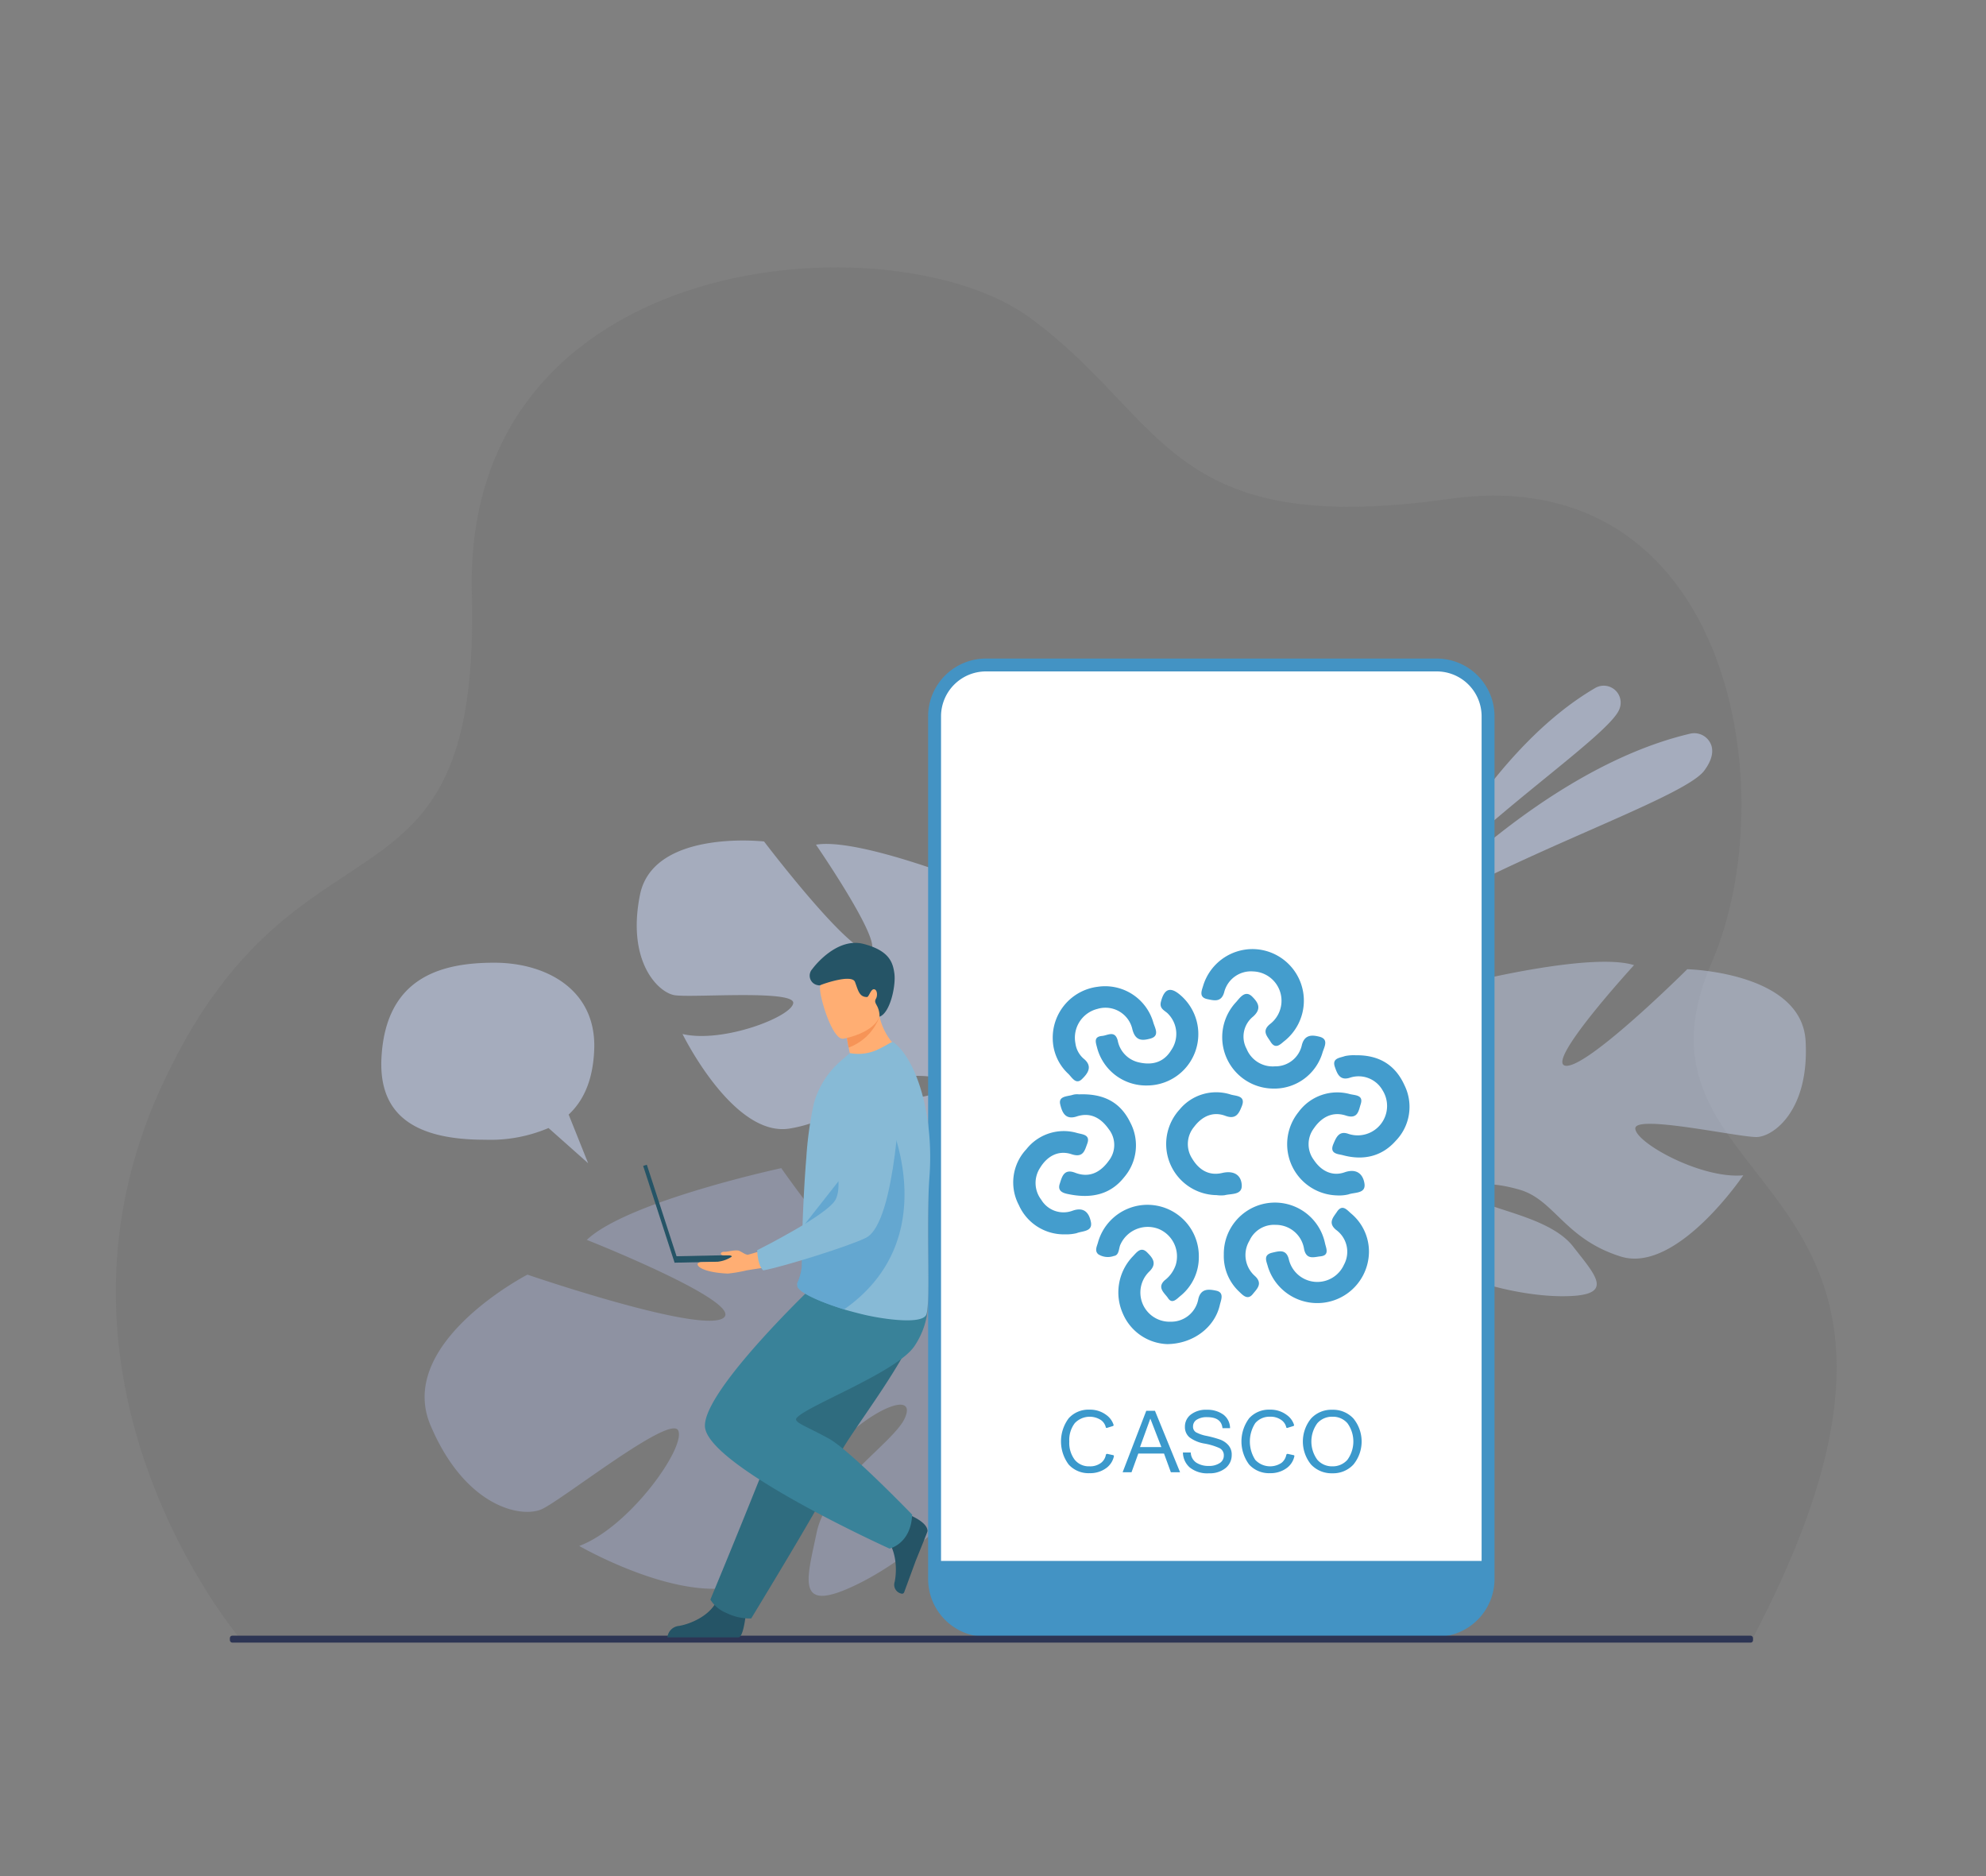 <svg id="Layer_1" data-name="Layer 1" xmlns="http://www.w3.org/2000/svg" viewBox="0 0 360 340"><rect x="0" y="0" width="360" height="340" fill="#808080" stroke="none"/><defs><style>.cls-1{fill:#606060;opacity:0.18;}.cls-2,.cls-3{fill:#d1deff;}.cls-2{opacity:0.4;}.cls-3{opacity:0.5;}.cls-4{fill:#bacaff;opacity:0.3;}.cls-5{fill:#fff;}.cls-6{fill:#4393c4;}.cls-7{fill:#2d3554;}.cls-8{fill:#255466;}.cls-9{fill:#2f6c7f;}.cls-10{fill:#398299;}.cls-11{fill:#ffae73;}.cls-12{fill:#87bad6;}.cls-13{fill:#4b99cc;opacity:0.57;}.cls-14{fill:#f69457;}.cls-15{fill:#3b99cc;}.cls-16{fill:#449dcd;}.cls-17{fill:#439ccd;}</style></defs><title>steps_01</title><path class="cls-1" d="M43.36,296.74S4.51,250.93,29.23,197s57.92-26.79,56.31-89.52S161.89,39.4,186.7,57.59s24.67,40.09,75.9,32.84,61,53.18,47.68,84c-18.91,43.69,52.48,36.48,7.5,122.34Z"/><path class="cls-2" d="M327.3,188.65c-.71-12.51-21.45-13-21.45-13s-17.93,17.84-22,17.5,12.35-18.24,12.35-18.24c-7.48-2.36-28.93,2.9-28.93,2.9s-3.87,24.41-7.71,23.08,4.53-21.44,4.53-21.44c-7.86.66-16.58,7.83-16.58,7.83-11.6,12.22,4.7,26.48,4.7,26.48a40.14,40.14,0,0,1-8.73,17h0a29.7,29.7,0,0,0-3.37,4.29l2,.43c.28-.51.57-1,.88-1.45h0l0,0,.85-1.17h0c.87-1.08,1.47-1.88,1.87-2.47h0c2.65-3.39,6.35-7.76,8.34-8.42a3.88,3.88,0,0,1-.24-1c.08.32.16.66.24,1C256,230,273,234.85,283,234.91s6.41-3.54,2.16-9-15.33-6.63-18.17-9,2.21-3.14,8.51-1.29,8.15,8.93,18.3,12.1S316,213,316,213c-7.62.71-19.6-5.94-19.57-8.51s19,1.69,22.06,1.57S328,201.16,327.3,188.65Z"/><path class="cls-3" d="M258.36,160.49s12.11-24.92,30.81-35.81a3.07,3.07,0,0,1,4.41,3.74.69.69,0,0,1-.05.13C291.75,133.13,270.06,147.52,258.36,160.49Z"/><path class="cls-3" d="M254.16,167.37s24.53-27.89,52.18-34.4a3.27,3.27,0,0,1,3.91,2.24c.3,1.09.09,2.56-1.33,4.46C305.13,144.76,273.19,155.23,254.16,167.37Z"/><path class="cls-3" d="M116,162.21c2.37-12,22.5-9.71,22.5-9.71s14.93,19.67,18.89,19.88-9.48-19.3-9.48-19.3c7.55-1.27,27.58,6.7,27.58,6.7s.46,24.12,4.35,23.36-1.49-21.35-1.49-21.35c7.51,1.7,15,9.8,15,9.8,9.56,13.39-8.11,25-8.11,25a39.11,39.11,0,0,0,6.16,17.56h0a28.9,28.9,0,0,1,2.67,4.61l-2,.14a16.18,16.18,0,0,0-.66-1.52h0v0l-.67-1.25h0c-.7-1.16-1.18-2-1.48-2.64h0c-2.1-3.64-5.09-8.36-6.92-9.26a3.85,3.85,0,0,0,.36-.95c-.11.3-.24.61-.36.95-2.92,7.6-20,10-29.71,8.73s-5.73-4.28-.88-9,15.72-4.34,18.79-6.28-1.72-3.34-8.06-2.4-9.09,7.54-19.32,9.24-19.44-17.13-19.44-17.13c7.27,1.71,19.75-3.1,20.07-5.59s-18.56-.92-21.55-1.45S113.6,174.21,116,162.21Z"/><path class="cls-4" d="M78,258.22C71.8,243.29,95.61,231,95.61,231s30.9,10.6,35.41,7.92-24.65-14.22-24.65-14.22c7.37-7,35.25-13,35.25-13s18.29,26.18,22,22.47-17.37-22.36-17.37-22.36c9.5-3.68,23.69-.27,23.69-.27,20.37,7.65,9.49,33.42,9.49,33.42s6.53,8.94,19.71,14.77h0a37.38,37.38,0,0,1,6.34,3.08l-2.1,1.64c-.61-.43-1.22-.83-1.84-1.19h0c-.39-.22-1-.52-1.66-.88h0c-1.62-.76-2.78-1.35-3.57-1.81h0c-5-2.45-11.75-5.44-14.44-5.08a5.1,5.1,0,0,0-.3-1.32q.15.63.3,1.32c2.39,10.5-14.6,25.76-26.21,31.5s-9.45-.49-7.62-9.27,14.08-16.36,16-20.76-4.34-2.4-10.62,3.31-4.43,15-14.42,24.4-34-4.5-34-4.5c9.24-3.48,19.41-18,17.93-20.94s-21.07,12.66-24.75,14.29S84.29,273.15,78,258.22Z"/><rect class="cls-5" x="169.41" y="120.52" width="100.33" height="174.95" rx="9.3"/><path class="cls-6" d="M260.44,296.63H178.71a10.48,10.48,0,0,1-10.47-10.46V129.82a10.48,10.48,0,0,1,10.47-10.47h81.73a10.48,10.48,0,0,1,10.47,10.47V286.17A10.48,10.48,0,0,1,260.44,296.63ZM178.71,121.68a8.15,8.15,0,0,0-8.13,8.14V286.17a8.14,8.14,0,0,0,8.13,8.13h81.73a8.14,8.14,0,0,0,8.13-8.13V129.82a8.14,8.14,0,0,0-8.13-8.14Z"/><path class="cls-6" d="M169.75,282.88H269.92a0,0,0,0,1,0,0v2.23a9.78,9.78,0,0,1-9.78,9.78H179.53a9.78,9.78,0,0,1-9.78-9.78v-2.23A0,0,0,0,1,169.75,282.88Z"/><rect class="cls-7" x="41.67" y="296.43" width="276.1" height="1.26" rx="0.43"/><path class="cls-3" d="M69.16,191.47c.88-14.54,11.08-17,20.45-17s18.55,4.86,18.1,15.79c-.19,4.72-1.5,8.82-4.63,11.73l3.53,8.82-7.18-6.38a26.89,26.89,0,0,1-11.49,2.12C73.58,206.58,68.59,200.83,69.16,191.47Z"/><path class="cls-8" d="M135.35,290.81s-.36,5.85-1.49,5.93h-5.74l-7.14,0a2.31,2.31,0,0,1,2.13-2.08c2.09-.37,5.58-1.83,6.84-4.59S135.35,290.81,135.35,290.81Z"/><path class="cls-9" d="M151.65,264.89a15.84,15.84,0,0,1-.66,2.37c-.3.84-.66,1.73-1.09,2.65-1.59,3.46-13.73,23.4-13.73,23.4a9.56,9.56,0,0,1-4.51-1,6,6,0,0,1-2.89-2.42c.29-.71,3.09-7.39,7.23-17.66,1.68-4.18,3.46-8.62,5.19-12.9l.68-1.7c.53-1.31,1-2.6,1.55-3.86l7-17.33s16.59-6.17,17.14-2.07C168.61,242.48,152.36,261.2,151.65,264.89Z"/><path class="cls-8" d="M163.13,273.89s5,1.52,5,3.59c0,.15-2.12,5.33-2.12,5.33l-2.11,5.74a.41.41,0,0,1-.5.26,1.64,1.64,0,0,1-1.22-2.14c.43-2.07.37-5.86-1.72-8.05S163.13,273.89,163.13,273.89Z"/><path class="cls-10" d="M161.24,280.65s3.9-.86,4.1-6.16c0,0-11.22-11.62-15.05-13.75-4.45-2.46-6.65-3-5.81-3.85,2.16-2.28,18.31-8.34,21.32-13a14.31,14.31,0,0,0,2-4.5,10.65,10.65,0,0,0,.14-4.84l-20-2s-20.26,19.18-20.16,25.87C127.87,265.57,161.24,280.65,161.24,280.65Z"/><path class="cls-11" d="M151.14,193.82c4.67,1.21,12.41-3.12,12.41-3.12a11.43,11.43,0,0,1-4.12-6.45c-.06-.23-.11-.46-.16-.69l-2.39-.51-3.57,3.19a30.09,30.09,0,0,0,.53,3.61c.08.4.16.83.27,1.28A11,11,0,0,0,151.14,193.82Z"/><path class="cls-12" d="M168.49,213.17c-.67,9,.21,22.67-.55,25-.65,2-8.11.83-11.09.14-1.1-.25-2.44-.61-3.82-1-3.84-1.19-8-2.89-8.48-4.15a1,1,0,0,1,0-.14,1.18,1.18,0,0,1,0-.53,9.14,9.14,0,0,0,.79-2.93c.08-1.78.07-3.88.13-6.13,0-.25,0-.53,0-.78v-.24c.07-2.51.2-5.15.35-7.77.1-1.64.21-3.27.34-4.83a65.22,65.22,0,0,1,1.38-9.88,15.87,15.87,0,0,1,5.1-7.86l1.42-1.22a8.28,8.28,0,0,0,5.15-.69c1.83-.87,2.46-1.49,2.78-1.26C166.23,192.17,169.28,202.18,168.49,213.17Z"/><path class="cls-13" d="M153,237.31c-3.84-1.19-8-2.89-8.48-4.15a1,1,0,0,1,0-.14c0-.18,0-.36,0-.53a9.14,9.14,0,0,0,.79-2.93c.08-1.78.07-3.88.13-6.13,0-.25,0-.53,0-.78v-.24L161,202.61S171.48,224.37,153,237.31Z"/><path class="cls-14" d="M153.31,186.24a30.09,30.09,0,0,0,.53,3.61,9.47,9.47,0,0,0,5.59-5.6c-.06-.23-.11-.46-.16-.69l-2.39-.51Z"/><path class="cls-11" d="M152.84,188.25s7.6-1.26,6.73-6-.46-8.06-5.34-7.45-5.5,2.59-5.59,4.23S150.85,188.46,152.84,188.25Z"/><rect class="cls-8" x="119.42" y="210.73" width="0.7" height="18.44" transform="translate(-62.11 47.78) rotate(-18)"/><rect class="cls-8" x="122.27" y="227.46" width="19.35" height="1.16" transform="translate(-4.84 2.87) rotate(-1.22)"/><path class="cls-11" d="M141.24,229.34s-3.34.46-5.92.89a26.16,26.16,0,0,1-3.39.58c-5.61-.26-6.33-2.05-4.73-2.09l2.9-.06a5.67,5.67,0,0,0,2.53-.91c.1-.41-1.34-.17-1.66-.27-.55-.17-.32-.69.47-.62.52,0,2-.44,2.59-.16s1.15.73,1.56.68,5.13-1.56,5.13-1.56Z"/><path class="cls-12" d="M163.25,196.4s-.73,25.06-6.24,27.9c-2.71,1.41-15,5.27-18.65,5.93,0,0-1-.64-1.1-3.66,0,0,12.59-6.28,14.17-9.11,2.34-4.21-3.49-15.74-.42-19.8S159.78,191.39,163.25,196.4Z"/><path class="cls-8" d="M159.43,184.25a4.05,4.05,0,0,0-.37-1.79c-.28-.58-.61-.91-.28-1.46s.25-1.68-.35-1.72-.91,1.42-1.28,1.41c-1.4,0-1.6-1.23-2.16-2.72s-5.71.31-6.31.58a.68.68,0,0,1-.39,0,1.75,1.75,0,0,1-1.1-2.87l.15-.19c.48-.64,4.5-5.65,9.21-4.42s5.3,3.41,5.57,5.33C162.43,178.62,161.35,183.6,159.43,184.25Z"/><path class="cls-15" d="M200.66,263.47l-.19.12a2.35,2.35,0,0,1-.87,1.51,3.26,3.26,0,0,1-2.11.64,3.3,3.3,0,0,1-2.66-1.17,5.07,5.07,0,0,1-1-3.33,5,5,0,0,1,1-3.33,3.73,3.73,0,0,1,4.76-.54,2.25,2.25,0,0,1,.86,1.3.15.15,0,0,0,.19.11l1.12-.35a.18.18,0,0,0,.1-.2,3.51,3.51,0,0,0-1.27-1.76,4.88,4.88,0,0,0-3.09-1,4.82,4.82,0,0,0-3.77,1.55,7,7,0,0,0,0,8.41,4.85,4.85,0,0,0,3.77,1.55,4.91,4.91,0,0,0,3.13-1,3.58,3.58,0,0,0,1.29-2.07.19.19,0,0,0-.11-.19Z"/><path class="cls-15" d="M233.37,263.47l-.19.12a2.44,2.44,0,0,1-.87,1.51,3.69,3.69,0,0,1-4.77-.53,6.15,6.15,0,0,1,0-6.66,3.37,3.37,0,0,1,2.69-1.16,3.29,3.29,0,0,1,2.07.62,2.2,2.2,0,0,1,.86,1.3.15.15,0,0,0,.19.11l1.12-.35a.17.17,0,0,0,.1-.2,3.45,3.45,0,0,0-1.27-1.76,4.88,4.88,0,0,0-3.09-1,4.83,4.83,0,0,0-3.77,1.55,7,7,0,0,0,0,8.41,4.86,4.86,0,0,0,3.77,1.55,4.91,4.91,0,0,0,3.13-1,3.58,3.58,0,0,0,1.29-2.07.16.16,0,0,0-.11-.19Z"/><path class="cls-15" d="M213.91,266.81h-1.67L211,263.42h-4.66l-1.23,3.39H203.5l4.28-11.13h1.58Zm-3.39-4.56-2-5.16-1.87,5.16Z"/><path class="cls-15" d="M219.18,267a5.07,5.07,0,0,1-3.52-1.06,3.66,3.66,0,0,1-1.23-2.71h1.42a2.29,2.29,0,0,0,1,1.84,4,4,0,0,0,2.23.6,3.5,3.5,0,0,0,2-.51,1.58,1.58,0,0,0,.76-1.38,1.42,1.42,0,0,0-.78-1.34,11.29,11.29,0,0,0-2.7-.82,6.26,6.26,0,0,1-2.74-1.13,2.43,2.43,0,0,1-.83-1.92,2.73,2.73,0,0,1,1.08-2.22,4.45,4.45,0,0,1,2.88-.86,4.94,4.94,0,0,1,3,.87,3.09,3.09,0,0,1,1.22,2.47H221.6c-.14-1.35-1.07-2-2.76-2a3.35,3.35,0,0,0-1.91.46,1.42,1.42,0,0,0-.67,1.23,1.16,1.16,0,0,0,.54,1.05,6.78,6.78,0,0,0,2,.67,20.41,20.41,0,0,1,2.36.65,3.68,3.68,0,0,1,1.49,1,2.54,2.54,0,0,1,.62,1.81,3,3,0,0,1-1.14,2.38A4.51,4.51,0,0,1,219.18,267Z"/><path class="cls-15" d="M241.51,255.49a5,5,0,0,1,3.82,1.58,6.59,6.59,0,0,1,0,8.35,5,5,0,0,1-3.82,1.58,5.08,5.08,0,0,1-3.85-1.58,6.59,6.59,0,0,1,0-8.35A5,5,0,0,1,241.51,255.49Zm0,10.25a3.52,3.52,0,0,0,2.74-1.19,5.65,5.65,0,0,0,0-6.62,3.47,3.47,0,0,0-2.71-1.18,3.54,3.54,0,0,0-2.75,1.18,5.61,5.61,0,0,0,0,6.62A3.5,3.5,0,0,0,241.49,265.74Z"/><path class="cls-16" d="M226.87,172a9.35,9.35,0,0,1,6.07,16.57c-.78.59-1.68,1.75-2.63.22-.61-1-1.66-1.95-.07-3.22a5.32,5.32,0,0,0-3.09-9.52,5,5,0,0,0-5.25,3.8c-.53,1.84-1.84,1.47-3,1.23-1.68-.33-1.05-1.58-.77-2.55A9.37,9.37,0,0,1,226.87,172Z"/><path class="cls-16" d="M242.32,216.64a9.28,9.28,0,0,1-6.95-15.09,8.7,8.7,0,0,1,9.36-3.26c1,.23,2.46.17,1.92,1.82-.37,1.15-.5,2.78-2.68,2.06-2.41-.79-4.41.28-5.8,2.31a4.77,4.77,0,0,0,0,5.75c1.33,2,3.34,3,5.55,2.23s3.34.33,3.61,2c.31,1.91-1.77,1.58-2.9,2A7.16,7.16,0,0,1,242.32,216.64Z"/><path class="cls-16" d="M220.53,216.59a9.26,9.26,0,0,1-6.71-15.51,8.61,8.61,0,0,1,9.3-2.71c.95.28,2.72.18,2,2.06-.49,1.22-1,2.55-3,1.79-2.27-.85-4.24.1-5.67,2a4.84,4.84,0,0,0-.34,5.76c1.2,2,3,3.16,5.41,2.6,2.12-.5,3.47.35,3.57,2.19s-1.88,1.52-3.11,1.84A5.92,5.92,0,0,1,220.53,216.59Z"/><path class="cls-16" d="M248.15,226.9a9.37,9.37,0,0,1-18.31,2.69c-.26-1-.93-2.17.78-2.57,1.26-.29,2.53-.68,3,1.18a5.3,5.3,0,0,0,10,1,4.9,4.9,0,0,0-1.44-6.32c-1.54-1.28-.46-2.31.17-3.27,1-1.49,1.84-.29,2.61.35A9,9,0,0,1,248.15,226.9Z"/><path class="cls-17" d="M207.94,196.72a9.17,9.17,0,0,1-9.07-6.84c-.26-1-.65-2,.91-2.14,1-.09,2.32-1.08,2.83.84a5,5,0,0,0,3.58,3.89c2.46.64,4.69.2,6.12-2.16a5.18,5.18,0,0,0-.48-6.48c-.56-.68-1.74-.92-1.39-2.29.62-2.41,1.73-2.8,3.63-1.11a9.31,9.31,0,0,1-6.13,16.29Z"/><path class="cls-16" d="M217.31,227.78a9,9,0,0,1-3.4,7.13c-.63.53-1.45,1.47-2.18.35-.59-.9-2.08-1.89-.6-3.24a5.86,5.86,0,0,0,2-2.8,5.38,5.38,0,0,0-3.1-6.5,5.44,5.44,0,0,0-6.9,2.76c-.38.74-.2,2-1.23,2.14a3.25,3.25,0,0,1-2.8-.3c-.75-.63-.24-1.48-.06-2.19a9.31,9.31,0,0,1,18.27,2.65Z"/><path class="cls-16" d="M193.06,223.7a8.93,8.93,0,0,1-8.38-5.32,8.77,8.77,0,0,1,1.37-10.11,8.63,8.63,0,0,1,9.23-2.93c1,.26,2.41.31,1.8,1.94-.45,1.2-.71,2.6-2.83,1.9-2.4-.8-4.43.35-5.72,2.47a5,5,0,0,0,.22,5.78,4.7,4.7,0,0,0,5.63,2c2.21-.8,3.05.48,3.36,2,.38,1.81-1.54,1.63-2.6,2.06A8.06,8.06,0,0,1,193.06,223.7Z"/><path class="cls-16" d="M211.59,243.59a9.1,9.1,0,0,1-8.05-5.53,9.43,9.43,0,0,1,1.75-10.31c.7-.7,1.48-1.94,2.64-.79.94.94,1.91,2,.42,3.46a5.29,5.29,0,0,0,3.87,9.11,5,5,0,0,0,5-4.12c.47-2,2-1.76,3.21-1.51,1.57.32.89,1.71.68,2.63C220.19,240.54,216.31,243.54,211.59,243.59Z"/><path class="cls-16" d="M221.84,227.36a9.27,9.27,0,0,1,18.32-2.15c.19.95.94,2.31-.84,2.48-1.09.11-2.52.69-2.93-1.33a5.17,5.17,0,0,0-5.15-4.38,4.88,4.88,0,0,0-4.75,2.86,5.06,5.06,0,0,0,1,6.42c1.47,1.37.34,2.34-.37,3.23-1,1.28-1.9.15-2.64-.54A8.82,8.82,0,0,1,221.84,227.36Z"/><path class="cls-17" d="M195.58,198.33c4.8-.19,7.64,1.68,9.31,5.11a8.86,8.86,0,0,1-1.11,9.9c-2.53,3.21-6,3.84-9.76,3.14-.94-.18-2.44-.39-1.92-1.95.39-1.18.71-2.8,2.78-2,2.58,1,4.6-.07,6.1-2.16a4.63,4.63,0,0,0,0-5.74c-1.4-2-3.3-3.12-5.8-2.3-2.17.72-2.69-.92-3-2.21-.34-1.48,1.26-1.4,2.19-1.68A2.89,2.89,0,0,1,195.58,198.33Z"/><path class="cls-17" d="M230.72,197.28a9.31,9.31,0,0,1-6.63-15.7c.69-.78,1.61-2.18,2.86-1,1,1,1.89,2.14.2,3.65a4.66,4.66,0,0,0-1.18,5.85,5.1,5.1,0,0,0,5.13,3.17,4.9,4.9,0,0,0,4.89-3.87c.51-2,2-1.8,3.18-1.5,1.75.44.88,1.85.57,2.85A9.1,9.1,0,0,1,230.72,197.28Z"/><path class="cls-17" d="M245.72,191.24c4.35-.06,7.23,1.82,8.87,5.44A8.84,8.84,0,0,1,253,206.75c-2.56,2.89-5.93,3.59-9.59,2.6-.83-.22-2.47-.21-1.72-2,.5-1.17,1-2.48,2.71-1.87a5.33,5.33,0,0,0,6.24-7.85,5,5,0,0,0-6-2.3c-1.78.54-2.24-.75-2.66-1.94-.59-1.65.91-1.66,1.82-2A7.83,7.83,0,0,1,245.72,191.24Z"/><path class="cls-17" d="M190.83,188.29a9.3,9.3,0,0,1,8.16-9.46,9.09,9.09,0,0,1,10.08,6.51c.3,1,1.21,2.43-.58,2.89-1.36.36-2.66.5-3.22-1.67a5,5,0,0,0-6.33-3.72,5.38,5.38,0,0,0-4,6.24,4.45,4.45,0,0,0,1.49,2.78c1.75,1.41.69,2.74-.29,3.69-1.14,1.13-1.85-.36-2.55-1A8.81,8.81,0,0,1,190.83,188.29Z"/></svg>